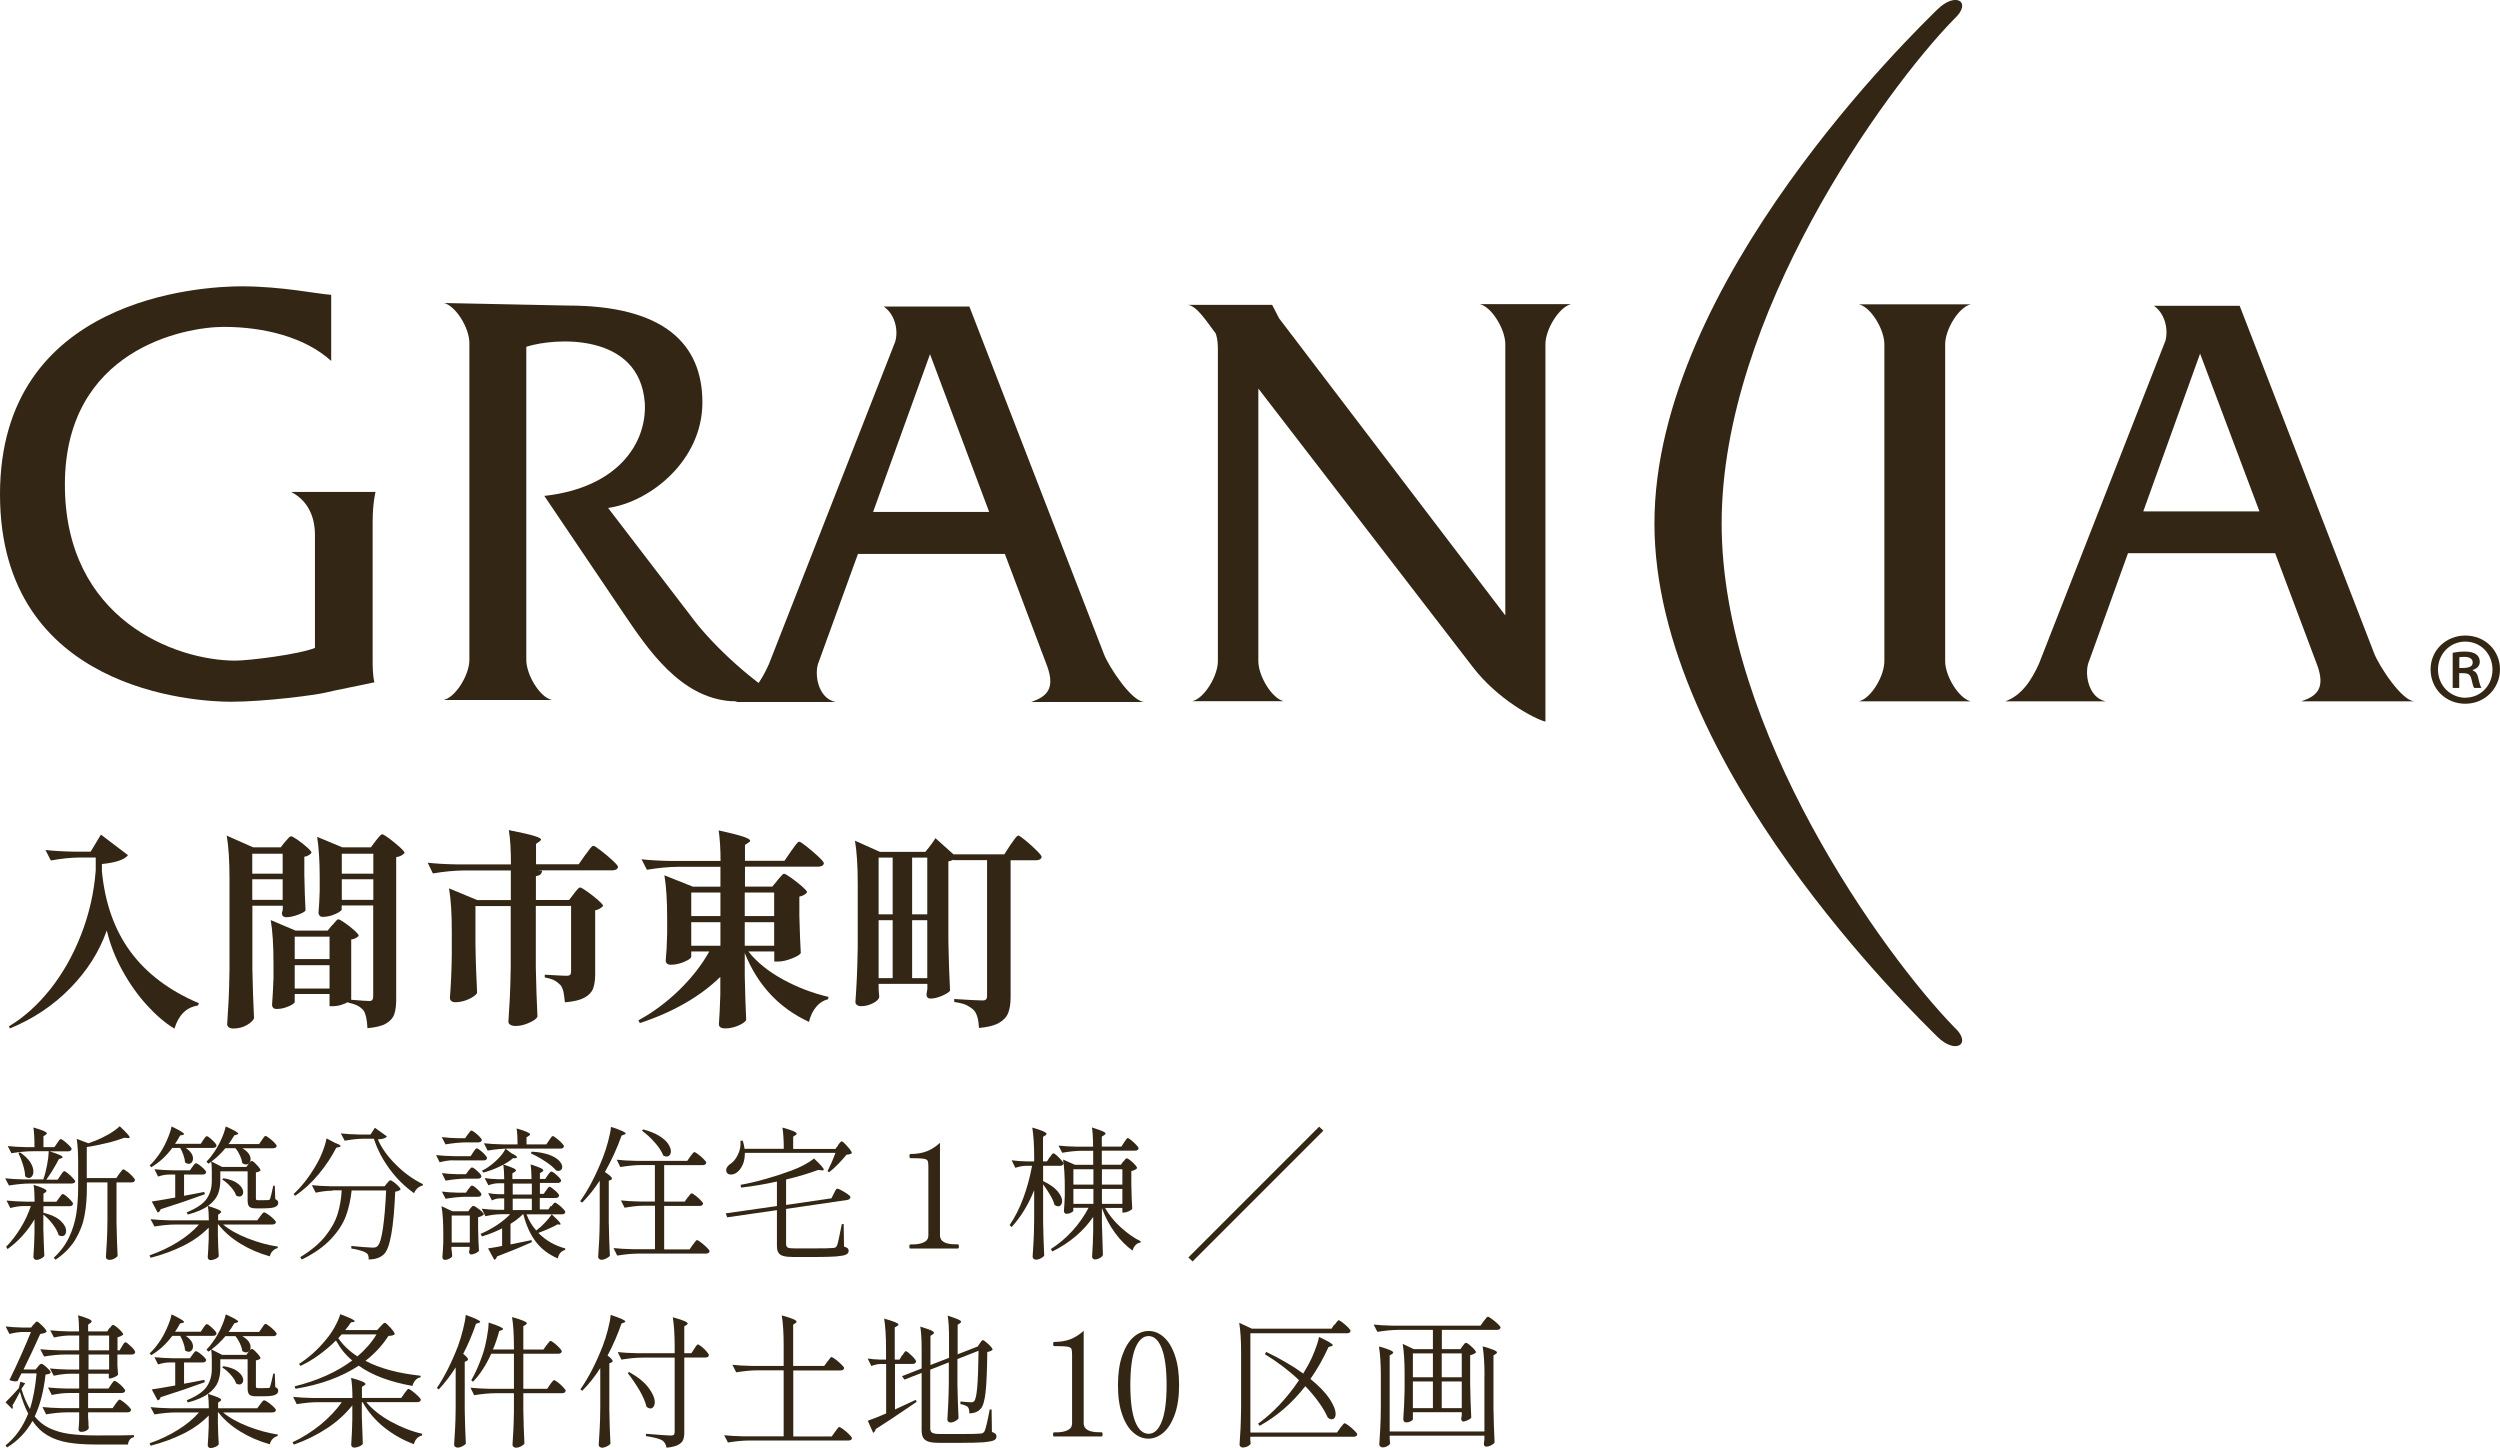 <?xml version="1.0" encoding="UTF-8"?>
<svg id="_レイヤー_2" data-name="レイヤー 2" xmlns="http://www.w3.org/2000/svg" viewBox="0 0 226.15 130.99">
  <defs>
    <style>
      .cls-1 {
        fill: #332615;
      }
    </style>
  </defs>
  <g id="_レイヤー_2-2" data-name="レイヤー 2">
    <g>
      <path class="cls-1" d="m.46,106.59c.48.05,1.05.09,1.73.1h1.73c.14-.4.25-.83.34-1.31.09-.47.14-.89.15-1.24h-1.43c-.62,0-1.27.07-1.95.18l-.33-.65c.46.05,1.01.09,1.64.1h.78c0-.75-.03-1.34-.1-1.78.81.23,1.22.41,1.22.53,0,.04-.04.09-.1.13l-.21.13v.99h.99l.25-.36s.06-.09.11-.16c.05-.07.09-.13.12-.16.03-.03.07-.05.1-.05.05,0,.16.06.32.19.16.13.31.26.45.4s.21.24.21.31c-.03.14-.14.21-.33.21h-1.66c.44.14.75.25.92.33.17.08.26.14.26.2,0,.03-.04.06-.12.09l-.23.09c-.37.72-.75,1.33-1.13,1.85h1.03l.25-.38s.07-.1.11-.16c.04-.06.08-.11.12-.16.04-.04.08-.07.12-.07.05,0,.16.07.32.2.16.13.31.27.45.42.14.15.21.25.21.31,0,.06-.04.11-.1.14-.06.03-.13.05-.21.05h-3.73c-.62,0-1.27.07-1.95.18l-.34-.65Zm4.31,4.15c-.26-.34-.55-.63-.85-.87v1.27c.03,1.07.06,1.89.09,2.46-.04.09-.14.17-.29.25-.15.08-.29.12-.43.12-.08,0-.14-.03-.19-.08-.05-.05-.08-.11-.08-.18.05-.73.09-1.46.1-2.18v-1.23c-.63,1.07-1.44,1.97-2.43,2.69l-.14-.2c.49-.5.92-1.07,1.31-1.7.39-.63.7-1.3.93-1.99h-.66c-.39,0-.79.07-1.2.18l-.34-.68c.48.05,1.05.09,1.72.1h.82c0-.62-.03-1.12-.09-1.52.78.24,1.17.42,1.17.55,0,.03-.03.07-.09.12l-.19.13v.73h1.17l.25-.35s.06-.08.11-.15c.05-.07.09-.11.12-.15.03-.03.07-.05.1-.05.05,0,.15.06.31.18.15.12.29.25.42.4.13.14.2.24.2.31-.03.14-.14.21-.33.21h-2.35v.6h.01c.7.17,1.22.42,1.55.73.33.31.49.62.49.91,0,.14-.03.25-.1.34-.07.09-.16.13-.27.13s-.22-.03-.31-.1c-.08-.29-.25-.61-.51-.95Zm-2.5-4.34c0-.3-.07-.65-.19-1.03-.12-.39-.25-.73-.41-1.05l.14-.08c.42.29.72.58.92.88.19.3.29.58.29.84,0,.18-.04.33-.12.44-.08.11-.18.16-.3.16-.11,0-.23-.06-.34-.17Zm9.25-.42c.17.14.33.29.47.44.15.16.22.26.22.33-.03.14-.13.21-.31.21h-1.36v3.6c.02,1.07.05,2.09.1,3.06-.07.09-.17.17-.31.24-.13.07-.29.11-.46.11-.07,0-.13-.03-.2-.08s-.09-.11-.09-.18c.03-.51.06-1.01.09-1.49.03-.48.04-1.11.05-1.89v-3.37h-1.86v.39c0,.94-.06,1.78-.2,2.54-.13.76-.4,1.49-.82,2.2-.42.71-1.02,1.33-1.81,1.86l-.17-.17c.6-.55,1.06-1.17,1.38-1.84.32-.67.54-1.38.66-2.11.11-.74.17-1.56.17-2.48v-2.13c0-.89-.04-1.62-.13-2.2l1.05.4c.05-.02.25-.09.6-.22.42-.16.84-.37,1.25-.6.41-.24.74-.48.99-.72.6.56.9.9.9,1,0,.06-.06.08-.18.07l-.3-.03c-.43.16-.96.33-1.59.48s-1.23.28-1.81.36v2.81h2.67l.27-.39c.04-.05.09-.11.13-.17.04-.06.09-.11.13-.16.04-.05.08-.07.12-.07.05,0,.16.07.33.21Z"/>
      <path class="cls-1" d="m15.58,103.85c-.55.74-1.19,1.32-1.9,1.74l-.14-.17c.26-.23.53-.55.81-.94.25-.34.49-.76.72-1.27.23-.51.38-.94.45-1.31.75.36,1.13.58,1.13.69,0,.03-.04.06-.13.08l-.23.05c-.19.35-.34.6-.46.75h2.33l.22-.34s.07-.09.1-.14.07-.1.11-.14c.04-.04.08-.07.11-.07.09,0,.26.12.51.36.26.24.38.41.38.5-.03.13-.13.2-.33.2h-2.46c.23.15.39.31.5.47s.16.33.16.49c0,.14-.04.25-.11.34-.07.09-.17.14-.28.14-.12,0-.23-.05-.34-.14,0-.2-.05-.42-.14-.66-.08-.24-.18-.45-.29-.64h-.74Zm4.6,6.92c.57.48,1.31.89,2.22,1.25.91.36,1.82.61,2.74.75l-.03.14c-.17.03-.31.12-.44.25-.13.13-.22.3-.26.49-.94-.26-1.83-.64-2.65-1.14-.82-.5-1.49-1.08-2.01-1.75h-.04v.99c.02.8.04,1.43.08,1.89-.04.09-.14.17-.29.24-.15.07-.31.11-.46.11-.08,0-.14-.03-.18-.08-.04-.05-.07-.11-.07-.18.03-.42.07-.98.09-1.69v-.99c-.62.63-1.37,1.18-2.27,1.63-.9.45-1.9.82-2.99,1.1l-.09-.22c.92-.32,1.77-.72,2.54-1.2.78-.48,1.42-1.01,1.93-1.59h-2.08c-.62,0-1.27.07-1.95.18l-.35-.66c.48.05,1.05.09,1.73.1h3.54c0-.5-.03-.94-.08-1.3.45.14.76.25.94.33.17.08.26.15.26.21,0,.03-.03.07-.09.12l-.19.13v.51h3.54l.26-.35s.06-.09.12-.16c.05-.07.1-.12.14-.16.04-.03.08-.05.11-.05.05,0,.17.06.34.18.17.12.34.25.49.4s.23.24.23.31c-.03.14-.14.21-.34.21h-4.42Zm-6.46-2.08c.49-.07,1.2-.19,2.13-.36v-2.08h-.56c-.32,0-.65.07-.99.18l-.33-.66c.48.05,1.05.09,1.73.1h1.48l.22-.31s.08-.11.15-.2c.06-.09.12-.13.18-.13s.15.05.31.16c.15.11.29.23.42.36.13.13.19.23.19.29-.03.14-.14.21-.32.21h-1.68v1.92c.68-.12,1.29-.24,1.83-.35l.05.21c-1.25.46-2.58.91-4,1.36-.04.16-.13.26-.27.29l-.53-.99Zm4.98-3.63c.21-.21.39-.42.53-.64.26-.34.5-.75.73-1.23.23-.49.38-.91.46-1.29.75.33,1.13.55,1.13.65,0,.03-.04.07-.13.09l-.23.07c-.16.28-.33.54-.51.78h2.76l.25-.36s.06-.09.11-.16c.05-.07.09-.13.12-.16.03-.03.07-.05.1-.05.05,0,.16.06.33.19.17.13.32.26.47.41.14.15.21.25.21.31-.03.13-.14.2-.32.2h-2.79c.26.15.45.31.57.48.12.17.18.34.18.51,0,.14-.04.25-.12.34s-.17.14-.29.14-.23-.04-.34-.13c-.03-.21-.1-.44-.21-.68s-.25-.47-.41-.66h-.91c-.4.48-.82.88-1.26,1.2l.96.49h2.2l.19-.27s.07-.09.13-.16c.06-.07.12-.11.17-.11.08,0,.23.12.45.36.23.24.34.41.34.5-.09.09-.23.15-.42.18v2.34c0,.07.01.11.04.14.03.02.08.03.17.03h.48c.23,0,.37,0,.42-.01.04,0,.08,0,.1-.02s.05-.04.07-.08c.08-.23.17-.63.29-1.2h.14l.04,1.21c.1.05.18.1.21.15.04.05.06.11.06.19,0,.17-.1.3-.3.38-.2.08-.55.12-1.05.12h-.64c-.32,0-.53-.05-.63-.16-.1-.1-.15-.29-.15-.56v-2.63h-2.47v.85c0,.43-.07.83-.21,1.2-.14.36-.42.71-.85,1.04-.43.33-1.06.6-1.88.82l-.1-.2c.88-.36,1.48-.76,1.8-1.22.32-.46.47-1,.47-1.62v-.85c0-.35-.02-.64-.05-.88l-.26.17-.16-.17Zm1.51,1.52c.61.1,1.06.28,1.35.52.29.24.44.49.44.74,0,.12-.03.22-.1.29-.06.07-.15.11-.25.11-.1,0-.19-.03-.29-.09-.08-.25-.24-.52-.49-.79-.25-.28-.5-.5-.77-.66l.12-.12Z"/>
      <path class="cls-1" d="m30.29,103.38c.35.12.52.22.52.3,0,.03-.05.07-.16.09l-.23.05c-.4.79-.92,1.58-1.57,2.37-.65.79-1.37,1.45-2.16,1.98l-.13-.16c.74-.68,1.42-1.55,2.04-2.63.22-.36.41-.76.58-1.2.17-.43.29-.83.36-1.2l.74.39Zm-.22,4.33c-.49,0-.99.07-1.51.18l-.35-.68c.48.05,1.05.09,1.73.1h4.85l.21-.26s.07-.08.14-.16.12-.12.18-.12.15.06.31.17c.15.11.29.24.42.37.13.13.19.23.19.29-.1.1-.27.17-.49.2-.13,3.22-.46,5.1-1,5.64-.33.33-.8.49-1.4.49.02-.3-.06-.51-.25-.61-.1-.07-.28-.14-.53-.21-.25-.07-.51-.13-.79-.17v-.23c.35.03.72.07,1.11.1.39.03.66.05.8.05.12,0,.22-.01.29-.03.07-.02.13-.06.18-.12.19-.17.35-.71.48-1.6.13-.89.23-2.03.29-3.42h-3.12c-.09.83-.26,1.6-.51,2.29-.26.7-.7,1.39-1.34,2.08-.64.69-1.52,1.32-2.66,1.88l-.14-.22c.98-.59,1.74-1.23,2.28-1.91.54-.68.91-1.36,1.11-2.02.2-.66.32-1.36.36-2.11h-.82Zm5.73-2.37c.74.75,1.56,1.34,2.46,1.78l-.03.13c-.18.03-.34.12-.48.25-.14.13-.23.28-.29.44-.83-.59-1.57-1.31-2.2-2.17-.64-.86-1.12-1.78-1.44-2.76h-.92c-.54,0-1.11.07-1.72.18l-.35-.66c.48.05,1.05.09,1.73.1h.96l.39-.61,1.09.78c-.1.16-.38.25-.82.27.33.76.86,1.52,1.61,2.26Z"/>
      <path class="cls-1" d="m40.99,104.96c-.39,0-.8.07-1.22.18l-.32-.65c.48.05,1.05.09,1.73.1h1.39l.23-.35s.06-.1.11-.16.09-.11.12-.15c.03-.03.06-.05.1-.05.05,0,.16.06.31.18.16.12.3.25.43.4s.19.24.19.31c-.03.13-.14.2-.31.2h-2.76Zm-.13,8.14c.03.32.04.5.05.53-.03.08-.11.15-.25.23-.14.07-.29.11-.44.11-.05,0-.1-.03-.14-.08s-.06-.11-.06-.18c.03-.36.06-.8.08-1.33v-.81c0-.98-.05-1.8-.16-2.46l.98.46h1.44l.18-.25s.07-.07.12-.14c.06-.07.11-.1.16-.1s.16.05.31.16c.16.1.3.22.44.34.13.13.2.22.2.28-.11.11-.29.2-.52.25v1.04c.02.85.04,1.51.08,1.99-.04.08-.15.15-.31.23-.16.07-.3.11-.42.11-.05,0-.09-.03-.12-.08s-.05-.11-.05-.18c0-.02.03-.08.05-.2v-.23h-1.64v.31Zm1.46-10.48s.06-.08.11-.15c.05-.07.09-.11.12-.15.03-.03.07-.05.1-.05.05,0,.16.06.31.18.16.12.3.24.43.38.13.14.2.24.2.3-.03.14-.15.21-.34.21h-1.03c-.62,0-1.26.07-1.92.18l-.34-.66c.39.05.87.09,1.43.1h.69l.23-.34Zm.05,3.3s.06-.08.11-.14c.05-.06.09-.1.12-.13.03-.03.06-.04.1-.04.09,0,.25.11.49.33s.36.38.36.47c-.03.14-.13.21-.31.21h-1.03c-.61,0-1.24.07-1.9.18l-.34-.68c.41.05.9.09,1.48.1h.7l.22-.31Zm0,1.66s.08-.11.15-.2c.06-.09.12-.13.18-.13.09,0,.25.11.49.33s.36.38.36.47c-.03.14-.13.21-.31.21h-1.03c-.61,0-1.24.07-1.9.18l-.34-.65c.41.05.9.09,1.48.1h.7l.22-.33Zm-1.51,2.38v2.44h1.64v-2.44h-1.64Zm9.02-.83s.06-.08.11-.15.09-.11.12-.14c.03-.03.06-.05.1-.05.05,0,.15.06.31.18s.29.24.42.38c.13.13.2.23.2.29-.03.14-.13.21-.31.21h-3.2c.21.55.5,1.04.88,1.46.26-.19.52-.42.78-.7.26-.27.47-.53.62-.76.41.37.65.62.74.75.09.13.08.19-.03.18l-.17-.03c-.42.24-1,.5-1.75.78.68.69,1.5,1.16,2.43,1.4v.14c-.18.04-.32.13-.44.26s-.19.3-.23.51c-.82-.35-1.48-.85-1.98-1.5-.5-.65-.88-1.49-1.14-2.5h-.04c-.33.33-.7.62-1.12.87v1.86c.75-.15,1.39-.28,1.9-.39l.04.18c-1,.45-2.05.88-3.16,1.3-.05.17-.13.27-.25.3l-.56-1.03c.27-.03.69-.11,1.27-.22v-1.59c-.56.29-1.17.53-1.82.73l-.13-.23c1.1-.48,1.99-1.07,2.68-1.78h-.81c-.46,0-.94.07-1.43.18l-.33-.68c.38.05.84.09,1.38.1h.65v-1.03h-.43c-.22,0-.44.07-.68.18l-.34-.66c.27.05.6.09.99.1h.46v-.99h-.52c-.29,0-.6.07-.91.18l-.34-.65c.33.05.73.09,1.2.1h.57c0-.51-.03-.95-.08-1.33.43.14.73.25.9.33.17.08.25.15.25.21,0,.04-.04.09-.12.13l-.21.13v.52h1.73c0-.51-.03-.95-.08-1.33.43.14.73.25.9.33.17.08.25.15.25.21,0,.04-.03.09-.1.13l-.21.13v.52h.48l.22-.33s.06-.08.11-.15c.05-.07.09-.11.12-.14.03-.03.06-.05.1-.05.09,0,.26.11.51.34.26.23.38.39.38.49-.03.13-.13.2-.32.2h-1.6v.99h.34l.22-.31s.06-.08.1-.14c.04-.06.08-.11.11-.14.03-.03.06-.05.1-.05.09,0,.25.11.5.33.25.22.37.38.37.47-.04.14-.14.21-.33.21h-1.42v1.03h.78l.22-.33Zm-3.54-4.77c.29.14.43.25.43.33,0,.03-.05.06-.14.08h-.22c-.3.26-.7.51-1.2.75-.49.24-.99.42-1.48.55l-.13-.17.27-.14c.39-.23.76-.52,1.11-.86.35-.34.6-.67.75-.99l.61.47Zm3.34-1.22s.06-.09.11-.16c.05-.07.09-.13.12-.16.03-.03.07-.05.1-.05.05,0,.16.07.33.2s.32.27.47.42c.14.15.21.25.21.31-.03.13-.14.2-.31.2h-4.65c-.62,0-1.27.07-1.95.18l-.33-.66c.48.05,1.05.09,1.73.1h1.31c0-.59-.03-1.07-.09-1.44.81.23,1.22.41,1.22.53,0,.04-.03.09-.1.13l-.22.14v.64h1.79l.25-.36Zm-1.57,3.93h-1.73v.99h1.73v-.99Zm0,1.36h-1.73v1.03h1.73v-1.03Zm-.01-4.25c.63.03,1.15.13,1.57.28.41.15.71.33.9.53.19.2.29.39.29.57,0,.1-.03.19-.1.26-.07.07-.16.1-.27.1-.03,0-.08,0-.17-.03-.22-.26-.55-.54-1.01-.84-.46-.3-.89-.54-1.3-.72l.1-.16Z"/>
      <path class="cls-1" d="m54.26,106.79c-.49.75-1.02,1.42-1.6,2l-.18-.13c.74-1.03,1.42-2.34,2.05-3.93.16-.41.32-.89.47-1.44.15-.55.24-1,.27-1.35.88.28,1.33.48,1.33.6,0,.03-.04.07-.12.09l-.25.09c-.41,1.15-.91,2.25-1.51,3.3.42.28.64.47.64.59,0,.05-.03.09-.1.12l-.19.08v3.74c.02,1.07.05,2.09.1,3.06-.08.08-.19.16-.33.23s-.28.12-.43.12c-.08,0-.15-.03-.21-.08-.06-.05-.09-.11-.09-.18.03-.51.06-1.01.09-1.49.03-.48.04-1.11.05-1.89v-3.54Zm7.96,1.53s.07-.09.12-.16c.06-.07.1-.13.14-.16.03-.03.07-.05.1-.05.05,0,.16.07.33.2.17.13.33.27.47.42.15.15.22.25.22.31-.03.14-.13.21-.33.21h-3.19v3.93h2.3l.29-.42s.08-.1.14-.18c.06-.08.1-.14.14-.18.03-.04.07-.06.1-.06.05,0,.17.07.36.21.19.14.36.3.53.46s.25.28.25.34c-.03.14-.14.21-.33.21h-6.08c-.62,0-1.27.07-1.95.18l-.33-.68c.48.05,1.05.09,1.73.1h2.02v-3.93h-.98c-.56,0-1.15.07-1.77.18l-.33-.66c.48.05,1.05.09,1.73.1h1.34v-3.3h-1.18c-.62,0-1.27.07-1.95.18l-.32-.66c.48.05,1.05.09,1.73.1h4.65l.27-.39c.04-.05.09-.11.13-.17.04-.06.09-.11.13-.16.04-.05.08-.07.12-.07.05,0,.17.07.34.2.18.13.34.28.5.44s.23.26.23.33c-.03.14-.15.21-.34.21h-3.47v3.3h1.86l.26-.38Zm-4.02-6.15c.58.16,1.06.35,1.43.58.37.23.64.47.81.72.16.25.25.47.25.68,0,.14-.04.25-.11.34-.07.09-.17.13-.28.13-.1,0-.2-.03-.3-.09-.14-.36-.39-.76-.77-1.18-.37-.42-.76-.78-1.16-1.07l.13-.12Z"/>
      <path class="cls-1" d="m70.29,106.88c-1.12.25-2.2.43-3.25.55l-.05-.25c.73-.13,1.5-.31,2.3-.54.81-.23,1.57-.48,2.3-.75.82-.3,1.51-.67,2.05-1.09.59.55.88.89.88,1,0,.06-.06.08-.19.07l-.31-.04c-.78.29-1.75.59-2.91.87v2.3l4.1-.6.22-.43s.05-.1.09-.18c.04-.09.08-.15.12-.2.03-.04.07-.07.1-.07.05,0,.18.05.38.16.2.11.39.22.56.34.17.12.25.21.25.27,0,.07-.04.13-.1.18-.06.05-.12.08-.2.08l-5.52.81v3.17c0,.16.05.26.14.32.1.06.31.08.65.08h1.79c.87,0,1.43-.01,1.69-.04.1,0,.16-.03.21-.06.04-.03.08-.08.12-.15.05-.11.12-.36.19-.73.08-.37.16-.78.25-1.22h.17l.03,2.03c.16.05.26.11.33.16.06.06.09.13.09.23,0,.15-.08.26-.24.34-.16.08-.46.13-.9.17-.44.03-1.09.05-1.96.05h-1.85c-.42,0-.73-.03-.95-.09-.22-.06-.37-.16-.46-.31-.09-.14-.13-.35-.13-.62v-3.22l-4.5.65-.13-.36,4.63-.66v-2.24Zm5.52-3.3s.06-.08.11-.14c.05-.06.09-.11.12-.14.03-.03.07-.05.1-.05.08,0,.25.15.52.46.27.3.4.5.4.6-.08.08-.24.13-.48.14-.2.25-.45.53-.75.84-.3.31-.58.56-.83.75l-.14-.1c.25-.49.49-1.04.72-1.65h-8.2c0,.42-.06.78-.2,1.08-.14.3-.31.53-.51.68-.17.13-.36.2-.55.2s-.33-.07-.39-.21c-.03-.07-.04-.13-.04-.2,0-.17.11-.35.33-.52.29-.17.53-.46.72-.85.2-.39.28-.82.24-1.28h.21c.08.25.13.49.16.73h3.55c0-.76-.04-1.4-.12-1.92.86.23,1.29.42,1.29.55,0,.04-.03.09-.1.13l-.22.14v1.11h3.82l.25-.33Z"/>
      <path class="cls-1" d="m82.35,112.95c-.06,0-.09-.06-.09-.18,0-.13.03-.2.09-.2h.21c.42,0,.77-.07,1.03-.2.26-.13.39-.33.39-.61v-6.23c0-.26-.02-.44-.07-.53s-.16-.15-.34-.18c-.18-.03-.51-.05-.99-.05h-.22c-.06,0-.09-.07-.09-.2,0-.12.03-.18.09-.18.55,0,1.03-.08,1.46-.24.42-.16.83-.42,1.21-.77v8.37c0,.54.47.81,1.42.81h.2s.06.02.07.05c.01.03.02.08.02.15,0,.12-.03.18-.09.18h-4.28Z"/>
      <path class="cls-1" d="m94.96,104.7s.06-.09.11-.16c.05-.07.09-.13.12-.16.03-.03.07-.05.1-.05.08,0,.25.13.51.39.26.26.4.44.4.53-.03.14-.13.21-.31.21h-1.53v1.38c.59.28,1.02.58,1.3.91.28.33.42.63.42.9,0,.14-.04.25-.1.34-.07.09-.16.13-.26.13s-.21-.04-.33-.13c-.07-.27-.2-.57-.4-.9-.19-.33-.41-.65-.63-.96v3.39c.02,1.07.05,2.09.1,3.05-.05.1-.15.18-.31.26-.15.08-.3.12-.44.12-.08,0-.15-.03-.21-.08s-.09-.11-.09-.18c.03-.51.06-1.01.09-1.49.03-.48.04-1.11.05-1.89v-2.65c-.51,1.29-1.19,2.41-2.04,3.34l-.18-.18c.49-.71.9-1.53,1.24-2.45.34-.92.6-1.89.79-2.91h-.55c-.31,0-.63.07-.96.18l-.34-.68c.38.05.84.09,1.38.1h.66v-.4c0-1.09-.06-1.98-.17-2.66.48.14.81.25,1,.34.19.09.29.17.29.23,0,.04-.03.09-.1.13l-.22.14v2.22h.36l.23-.36Zm6.67.38s.07-.09.13-.18c.06-.08.12-.12.17-.12s.16.06.31.18c.16.12.3.25.43.4s.19.24.19.31c-.09.12-.26.21-.52.26v1.17c.02.94.04,1.69.08,2.25-.05.08-.16.15-.33.23-.16.07-.31.11-.43.11h-.13v-.42h-1.57c.36.63.84,1.22,1.43,1.76.59.54,1.19.96,1.79,1.25v.12c-.18.02-.32.09-.45.22s-.22.3-.28.51c-.57-.41-1.1-.94-1.59-1.61-.49-.67-.88-1.41-1.18-2.24v1.44c.03,1.21.06,2.15.09,2.81-.04.1-.14.2-.29.28-.15.08-.29.12-.44.12-.07,0-.13-.03-.18-.08-.05-.05-.07-.11-.07-.18.05-.77.09-1.54.1-2.3v-1.29c-.87,1.28-2.1,2.33-3.69,3.13l-.14-.22c.73-.47,1.38-1.02,1.96-1.66.58-.64,1.06-1.33,1.45-2.07h-1.38v.26c0,.05-.06.11-.2.18-.13.07-.28.1-.44.1-.06,0-.11-.03-.15-.08s-.06-.11-.06-.18c.03-.35.06-.8.08-1.35v-.82c0-1-.05-1.82-.16-2.48l1.08.48h1.65v-1.27h-.98c-.59,0-1.2.07-1.82.18l-.34-.65c.48.05,1.05.09,1.73.1h1.4c0-.74-.04-1.32-.1-1.74.46.15.78.26.96.34.18.08.27.15.27.21,0,.03-.04.08-.12.14l-.22.14v.9h1.77l.25-.38s.06-.09.11-.16c.05-.07.09-.13.12-.17s.07-.06.1-.06c.05,0,.16.07.32.2s.31.27.45.42c.14.15.21.25.21.31-.03.14-.14.21-.33.21h-3v1.27h1.73l.21-.3Zm-2.72,2.08v-1.39h-1.81v1.39h1.81Zm-1.81.39v1.35h1.81v-1.35h-1.81Zm4.43-.39v-1.39h-1.85v1.39h1.85Zm-1.85.39v1.35h1.85v-1.35h-1.85Z"/>
      <path class="cls-1" d="m119.71,102.28l-11.83,11.83-.38-.36,11.83-11.83.38.36Z"/>
      <path class="cls-1" d="m3.04,119.84s.06-.08.1-.13.07-.09.1-.12.06-.04.1-.04c.08,0,.24.13.5.39.26.26.38.44.38.53-.1.1-.3.17-.58.2-.54,1.2-1.04,2.27-1.51,3.21h1.09l.21-.25s.06-.08.12-.15c.06-.07.13-.11.19-.11.09,0,.25.11.49.33s.36.38.36.47c-.04.06-.1.1-.17.12-.07.02-.17.04-.3.06-.17,1.51-.5,2.77-.98,3.78.38.47.83.83,1.35,1.07s1.11.42,1.78.51c.67.09,1.48.14,2.44.14,1.69,0,2.83,0,3.41-.03v.18c-.16.03-.29.11-.38.23s-.15.26-.16.44h-2.92c-.99,0-1.83-.06-2.52-.18-.69-.12-1.3-.33-1.83-.64-.53-.31-.98-.74-1.37-1.31-.57,1.01-1.34,1.81-2.31,2.4l-.12-.2c.88-.7,1.56-1.66,2.04-2.87-.28-.53-.53-1.18-.75-1.96-.27.52-.49.94-.68,1.25.03.05.04.1.04.14,0,.07-.02.12-.05.16l-.61-.61c.55-.55.95-.98,1.21-1.29l.13-.57.44.14-.34.51c.2.68.46,1.29.77,1.82.28-.88.48-1.95.6-3.22h-1.37s-.1.18-.21.4l-.14.29c-.09.02-.16.03-.22.03-.14,0-.31-.04-.52-.12.34-.68.69-1.43,1.05-2.24.36-.81.66-1.51.9-2.11h-.7c-.39,0-.81.07-1.25.18l-.34-.68c.43.05.95.09,1.56.1h.75l.21-.29Zm6.89.31s.07-.09.13-.18c.06-.08.12-.12.17-.12s.15.06.31.18c.15.12.29.25.42.39.13.14.19.24.19.3-.04.04-.11.09-.21.14-.1.05-.2.08-.31.11v1.18h.19l.22-.36s.05-.09.09-.16c.04-.07.08-.12.12-.16.03-.03.07-.05.1-.05.08,0,.24.13.5.38.26.25.38.42.38.52-.03.14-.14.21-.31.21h-1.3v1c.02.29.04.55.06.81-.04.08-.15.16-.31.23-.16.08-.31.12-.44.12h-.09v-.42h-1.86v1.34h1.83l.23-.35s.07-.09.1-.14.07-.1.11-.14c.04-.04.08-.07.11-.07.05,0,.16.06.32.18.16.12.31.25.44.4s.2.24.2.31c0,.07-.04.12-.1.16-.06.03-.13.05-.22.05h-3.03v1.37h2.22l.26-.38s.06-.09.12-.16c.05-.07.1-.13.14-.17s.08-.06.11-.06c.05,0,.16.07.34.2s.33.27.48.42c.15.15.22.26.22.32-.04.14-.14.21-.33.21h-3.56v.49l.03.42c0,.11,0,.28.03.51-.03.1-.11.18-.25.25-.14.07-.29.1-.44.1-.08,0-.14-.03-.18-.08s-.06-.11-.06-.18c.03-.2.04-.4.05-.61,0-.12,0-.22.01-.3v-.6h-1.04c-.62,0-1.27.07-1.95.18l-.33-.66c.48.05,1.05.09,1.73.1h1.59v-1.37h-.87c-.52,0-1.06.07-1.61.18l-.34-.68c.48.05,1.05.09,1.73.1h1.09v-1.34h-.82c-.47,0-.96.07-1.48.18l-.35-.66c.48.05,1.05.09,1.73.1h.92v-1.36h-1.23c-.62,0-1.27.07-1.95.18l-.34-.66c.48.05,1.05.09,1.73.1h1.79v-1.34h-.82c-.47,0-.95.07-1.46.18l-.34-.65c.48.05,1.05.09,1.73.1h.88c0-.6-.03-1.08-.09-1.46.46.14.78.25.96.33.18.08.27.16.27.23,0,.04-.04.09-.1.13l-.22.16v.61h1.73l.19-.3Zm-.06.66h-1.86v1.34h1.86v-1.34Zm-1.86,3.08h1.86v-1.36h-1.86v1.36Z"/>
      <path class="cls-1" d="m15.58,120.85c-.55.74-1.19,1.32-1.9,1.74l-.14-.17c.26-.23.53-.55.81-.94.25-.34.49-.76.72-1.27.23-.51.38-.94.45-1.31.75.36,1.13.58,1.13.69,0,.03-.04.06-.13.08l-.23.05c-.19.35-.34.6-.46.75h2.33l.22-.34s.07-.09.1-.14.07-.1.11-.14c.04-.04.08-.07.11-.07.09,0,.26.12.51.36.26.24.38.41.38.5-.03.13-.13.2-.33.2h-2.46c.23.15.39.31.5.47s.16.33.16.49c0,.14-.04.25-.11.34-.07.09-.17.14-.28.14-.12,0-.23-.05-.34-.14,0-.2-.05-.42-.14-.66-.08-.24-.18-.45-.29-.64h-.74Zm4.6,6.92c.57.48,1.31.89,2.22,1.25.91.36,1.82.61,2.74.75l-.03.14c-.17.03-.31.12-.44.25-.13.13-.22.3-.26.49-.94-.26-1.83-.64-2.65-1.14-.82-.5-1.49-1.08-2.01-1.75h-.04v.99c.02.8.04,1.43.08,1.89-.04.09-.14.17-.29.24-.15.07-.31.11-.46.11-.08,0-.14-.03-.18-.08-.04-.05-.07-.11-.07-.18.03-.42.07-.98.09-1.69v-.99c-.62.63-1.37,1.18-2.27,1.63-.9.45-1.9.82-2.99,1.1l-.09-.22c.92-.32,1.77-.72,2.54-1.2.78-.48,1.42-1.01,1.93-1.59h-2.08c-.62,0-1.27.07-1.95.18l-.35-.66c.48.05,1.05.09,1.73.1h3.54c0-.5-.03-.94-.08-1.3.45.14.76.25.94.33.17.08.26.15.26.21,0,.03-.03.07-.09.12l-.19.13v.51h3.54l.26-.35s.06-.09.12-.16c.05-.07.1-.12.14-.16.04-.03.08-.05.11-.05.05,0,.17.06.34.18.17.12.34.25.49.4s.23.24.23.31c-.03.14-.14.21-.34.21h-4.42Zm-6.46-2.08c.49-.07,1.2-.19,2.13-.36v-2.08h-.56c-.32,0-.65.07-.99.18l-.33-.66c.48.05,1.05.09,1.73.1h1.48l.22-.31s.08-.11.15-.2c.06-.09.12-.13.18-.13s.15.05.31.16c.15.11.29.23.42.36.13.13.19.23.19.29-.03.14-.14.21-.32.21h-1.68v1.92c.68-.12,1.29-.24,1.83-.35l.05.21c-1.25.46-2.58.91-4,1.36-.04.16-.13.26-.27.29l-.53-.99Zm4.98-3.63c.21-.21.39-.42.53-.64.26-.34.5-.75.73-1.23.23-.49.38-.91.46-1.29.75.33,1.13.55,1.13.65,0,.03-.04.07-.13.09l-.23.07c-.16.28-.33.54-.51.78h2.76l.25-.36s.06-.09.11-.16c.05-.07.09-.13.12-.16.03-.03.07-.05.1-.05.05,0,.16.06.33.19.17.13.32.26.47.41.14.15.21.25.21.31-.03.13-.14.2-.32.2h-2.79c.26.15.45.31.57.48.12.17.18.34.18.51,0,.14-.04.25-.12.34s-.17.14-.29.14-.23-.04-.34-.13c-.03-.21-.1-.44-.21-.68s-.25-.47-.41-.66h-.91c-.4.48-.82.88-1.26,1.2l.96.49h2.2l.19-.27s.07-.09.13-.16c.06-.07.12-.11.17-.11.08,0,.23.12.45.36.23.24.34.41.34.5-.09.09-.23.15-.42.18v2.34c0,.07.01.11.04.14.03.02.08.03.17.03h.48c.23,0,.37,0,.42-.01.04,0,.08,0,.1-.02s.05-.04.07-.08c.08-.23.17-.63.29-1.2h.14l.04,1.21c.1.05.18.1.21.15.04.05.06.11.06.19,0,.17-.1.3-.3.38-.2.08-.55.12-1.05.12h-.64c-.32,0-.53-.05-.63-.16-.1-.1-.15-.29-.15-.56v-2.63h-2.47v.85c0,.43-.07.83-.21,1.2-.14.36-.42.71-.85,1.04-.43.33-1.06.6-1.88.82l-.1-.2c.88-.36,1.48-.76,1.8-1.22.32-.46.47-1,.47-1.62v-.85c0-.35-.02-.64-.05-.88l-.26.17-.16-.17Zm1.51,1.52c.61.1,1.06.28,1.35.52.29.24.44.49.44.74,0,.12-.03.22-.1.29-.06.07-.15.11-.25.11-.1,0-.19-.03-.29-.09-.08-.25-.24-.52-.49-.79-.25-.28-.5-.5-.77-.66l.12-.12Z"/>
      <path class="cls-1" d="m36.57,126.06s.08-.1.14-.18c.06-.08.1-.14.14-.18s.07-.06.1-.06c.05,0,.17.07.36.21.19.14.36.29.52.45.16.16.24.27.24.33-.03.14-.14.21-.33.21h-4.6c.56.67,1.31,1.26,2.24,1.77.93.51,1.87.88,2.82,1.09l-.03.16c-.17.03-.33.12-.46.26-.13.14-.22.31-.27.52-.97-.36-1.86-.86-2.68-1.51-.81-.65-1.46-1.41-1.95-2.28h-.08v1.27c.03,1.07.06,1.9.09,2.48-.04.09-.15.17-.31.24-.16.07-.32.11-.48.11-.08,0-.14-.03-.19-.08-.05-.05-.07-.11-.07-.18.05-.75.09-1.52.1-2.29v-1.27c-.61.77-1.36,1.46-2.27,2.06-.91.6-1.91,1.1-3.02,1.49l-.12-.21c.92-.43,1.76-.97,2.54-1.6.77-.63,1.41-1.31,1.92-2.03h-2.13c-.62,0-1.27.07-1.95.18l-.32-.66c.48.05,1.05.09,1.73.1h3.63c0-.72-.04-1.33-.12-1.82.87.24,1.3.42,1.3.55,0,.04-.03.09-.1.13l-.22.13v1.01h3.55l.29-.4Zm-2.15-6.07s.1-.1.18-.19c.09-.09.16-.14.21-.14.08,0,.25.15.51.44.26.29.39.49.39.59-.05.05-.12.09-.2.11-.08.02-.21.04-.37.05-.57.88-1.27,1.62-2.08,2.25,1.28.68,2.95,1.13,4.99,1.35v.14c-.19.03-.35.12-.47.26-.13.14-.21.31-.27.52-2.04-.36-3.66-.97-4.86-1.83-1.55,1.02-3.46,1.72-5.72,2.09l-.08-.22c2.08-.52,3.82-1.3,5.21-2.34-.59-.49-1.08-1.1-1.47-1.81-.48.48-.99.91-1.54,1.31-.55.4-1.11.73-1.67.99l-.13-.18c.89-.57,1.71-1.3,2.44-2.2.28-.32.54-.7.78-1.13.24-.43.41-.82.51-1.17.88.33,1.31.54,1.31.64,0,.03-.04.05-.12.07l-.22.03c-.17.26-.35.49-.52.7h2.89l.3-.33Zm-3.51.72l-.31.34c.43.63,1.01,1.18,1.73,1.65.7-.59,1.28-1.25,1.73-1.99h-3.15Z"/>
      <path class="cls-1" d="m41.25,123.65c-.48.76-1,1.44-1.56,2.04l-.17-.13c.68-1.01,1.33-2.28,1.92-3.82.16-.43.3-.92.44-1.46.14-.54.22-.98.25-1.33.88.31,1.31.52,1.31.62,0,.04-.04.08-.13.1l-.25.08c-.34.98-.72,1.89-1.16,2.72.29.23.44.4.44.51,0,.04-.04.09-.12.13l-.18.08v4.35c.02,1.07.05,2.09.1,3.06-.06.08-.17.16-.32.23-.15.08-.3.12-.44.12-.08,0-.15-.03-.21-.08s-.09-.11-.09-.18c.03-.51.06-1.01.09-1.49s.04-1.11.05-1.89v-3.67Zm8.19-1.96s.06-.09.12-.16c.05-.07.1-.13.14-.17s.08-.06.11-.06c.05,0,.16.07.33.2.17.13.33.28.47.43.14.15.21.26.21.32-.03.14-.13.21-.33.21h-3.15v3.17h2.16l.26-.39s.06-.09.12-.16c.05-.07.1-.13.14-.17.04-.04.08-.06.11-.06.05,0,.16.07.34.2.17.13.33.28.48.44s.22.26.22.33c-.03.14-.13.21-.33.21h-3.5v1.55c.02,1.07.05,2.07.1,3-.05.1-.16.18-.31.26-.16.08-.31.12-.46.12-.09,0-.16-.03-.22-.08-.06-.05-.09-.11-.09-.18.03-.45.06-.9.08-1.34.02-.44.04-1,.05-1.68v-1.65h-1.65c-.62,0-1.27.07-1.95.18l-.33-.68c.48.05,1.05.09,1.73.1h2.2v-3.17h-2.05c-.49,1.06-1.04,1.9-1.65,2.53l-.16-.13c.39-.68.74-1.47,1.05-2.39.14-.42.26-.9.36-1.46.1-.55.16-1.01.16-1.37.88.28,1.31.47,1.31.59,0,.03-.04.07-.12.09l-.23.09c-.17.63-.36,1.19-.57,1.66h1.9v-.27c0-1.09-.06-1.98-.17-2.66.89.25,1.34.44,1.34.56,0,.04-.03.09-.1.13l-.22.14v2.11h1.82l.27-.39Z"/>
      <path class="cls-1" d="m54.31,123.74c-.5.79-1.05,1.48-1.64,2.07l-.17-.13c.36-.51.72-1.11,1.07-1.79.35-.68.67-1.4.96-2.15.16-.42.32-.91.46-1.46.14-.55.23-.99.25-1.33.88.28,1.33.48,1.33.6,0,.03-.04.07-.12.09l-.23.09c-.35,1.01-.77,1.97-1.26,2.89.3.23.46.4.46.51,0,.05-.04.09-.12.12l-.18.08v4.22c.02,1.07.05,2.09.1,3.06-.08.09-.19.17-.34.24-.15.07-.29.11-.43.11-.07,0-.13-.03-.2-.08s-.09-.11-.09-.18c.03-.51.06-1.01.09-1.49s.04-1.11.05-1.89v-3.58Zm8.49-1.73s.08-.1.12-.18c.05-.07.09-.13.12-.16.03-.03.07-.05.1-.05.05,0,.16.07.33.2.16.13.32.28.45.44s.21.26.21.33c-.03.14-.13.21-.32.21h-1.91v6.79c0,.28-.04.5-.11.68-.07.17-.23.32-.46.44-.23.12-.57.2-1.03.25-.07-.32-.2-.54-.39-.66-.24-.15-.74-.28-1.48-.39v-.21c1.26.1,2,.16,2.24.16.15,0,.24-.03.29-.08.05-.05.07-.14.07-.27v-6.7h-2.87c-.62,0-1.27.07-1.95.18l-.33-.68c.48.05,1.05.09,1.73.1h3.42v-.59c0-1.09-.06-1.98-.17-2.66.5.14.85.25,1.05.34.2.09.3.17.3.23,0,.03-.03.07-.1.12l-.21.13v2.43h.64l.26-.39Zm-5.88,2.11c.8.45,1.38.92,1.75,1.42.37.49.56.93.56,1.31,0,.16-.04.3-.11.4s-.17.16-.28.16-.23-.05-.36-.16c-.1-.43-.31-.93-.63-1.48-.33-.55-.68-1.07-1.07-1.57l.14-.09Z"/>
      <path class="cls-1" d="m74.84,123.18s.08-.1.14-.18c.06-.08.1-.14.14-.18s.07-.06.1-.06c.05,0,.17.07.36.21s.36.29.53.46c.17.16.25.27.25.33-.03.14-.14.21-.34.21h-4.26v5.97h3.48l.3-.42s.08-.11.14-.19c.06-.08.1-.14.14-.18.04-.04.08-.06.11-.06.05,0,.17.07.36.21.19.14.37.3.53.46.16.16.25.28.25.34-.03.14-.14.21-.33.21h-8.94c-.62,0-1.27.07-1.95.18l-.34-.66c.48.05,1.05.09,1.73.1h3.65v-5.97h-2.34c-.62,0-1.27.07-1.95.18l-.35-.68c.48.05,1.05.09,1.73.1h2.91v-1.91c0-1.09-.06-1.98-.17-2.66.49.14.84.25,1.04.34s.3.17.3.23c0,.04-.03.09-.1.13l-.21.14v3.73h2.81l.29-.4Z"/>
      <path class="cls-1" d="m81.62,122.61s.07-.1.12-.17c.04-.07.08-.12.11-.16.03-.03.06-.05.1-.05.08,0,.25.13.52.4.27.26.4.44.4.54-.04.14-.14.21-.31.21h-1.6v4.12l1.88-.87.08.18-.94.64c-.99.68-1.91,1.28-2.76,1.82-.04.17-.12.29-.23.35l-.49-1.1c.41-.14.96-.36,1.66-.66v-4.47h-.51c-.27,0-.55.07-.83.18l-.33-.68c.31.05.69.09,1.14.1h.52v-1.05c0-1.09-.06-1.98-.17-2.66.49.14.82.25,1.01.33.19.08.29.15.29.21,0,.04-.04.09-.12.13l-.22.13v2.91h.43l.23-.38Zm7.01-1.08s.05-.07.08-.12c.04-.06.07-.1.1-.13.03-.03.06-.05.1-.05.08,0,.24.12.5.36.26.24.38.41.38.5-.08.1-.24.17-.48.21-.02,1.72-.07,2.95-.16,3.69-.09.75-.23,1.23-.43,1.44-.24.28-.59.42-1.04.42,0-.15,0-.27-.03-.36-.02-.1-.06-.17-.12-.23-.12-.1-.34-.19-.65-.25v-.23c.48.04.79.07.94.07.09,0,.15,0,.2-.03.05-.02.09-.05.12-.09.11-.14.2-.55.26-1.25.06-.69.1-1.79.12-3.29l-1.91.75v2.3c.02,1.07.05,2.09.1,3.05-.05.1-.15.18-.3.27-.15.08-.29.12-.44.12-.07,0-.13-.03-.19-.08s-.08-.11-.08-.18c.03-.5.06-1,.08-1.49s.04-1.12.05-1.87v-1.82l-1.68.66v5.29c0,.21.06.35.18.42.12.07.37.11.75.11h1.86c.91,0,1.5-.01,1.77-.04.1,0,.17-.03.21-.06.05-.03.09-.08.14-.14.11-.24.27-.9.47-1.98h.17l.03,2.03c.16.06.27.12.33.18.06.06.08.13.08.23,0,.16-.08.29-.25.36s-.48.13-.92.17c-.45.03-1.13.05-2.05.05h-1.9c-.42,0-.76-.03-.99-.1-.24-.07-.41-.19-.51-.35s-.15-.4-.15-.72v-5.16l-1.55.61-.23-.31,1.78-.7v-1.87c0-.76-.04-1.4-.12-1.92.47.15.79.26.97.34.18.08.27.16.27.23,0,.04-.04.09-.1.13l-.22.14v2.64l1.68-.65v-1.88c0-.76-.04-1.41-.12-1.94.45.15.76.26.94.34.18.08.27.15.27.21,0,.05-.03.1-.1.14l-.21.14v2.67l1.69-.66.12-.04.19-.29Z"/>
      <path class="cls-1" d="m95.35,129.95c-.06,0-.09-.06-.09-.18,0-.13.03-.2.09-.2h.21c.42,0,.77-.07,1.03-.2.26-.13.39-.33.39-.61v-6.23c0-.26-.02-.44-.07-.53s-.16-.15-.34-.18c-.18-.03-.51-.05-.99-.05h-.22c-.06,0-.09-.07-.09-.2,0-.12.03-.18.09-.18.55,0,1.03-.08,1.46-.24.42-.16.83-.42,1.21-.77v8.37c0,.54.47.81,1.42.81h.2s.06.02.07.05c.01.03.02.08.02.15,0,.12-.03.18-.09.18h-4.28Z"/>
      <path class="cls-1" d="m102.52,129.59c-.42-.36-.76-.91-1.01-1.64-.26-.73-.38-1.62-.38-2.66s.13-1.94.39-2.68c.26-.74.6-1.29,1.02-1.66.42-.37.88-.55,1.37-.55s.94.18,1.36.55c.42.37.76.92,1.01,1.66.26.74.38,1.63.38,2.68s-.13,1.94-.39,2.66c-.26.73-.6,1.27-1.02,1.64-.42.36-.88.55-1.37.55s-.94-.18-1.36-.55Zm2.57-.99c.29-.73.44-1.84.44-3.31s-.15-2.58-.44-3.32c-.29-.74-.69-1.11-1.19-1.11s-.91.37-1.21,1.11c-.29.74-.44,1.85-.44,3.32s.15,2.58.44,3.31c.29.73.7,1.1,1.21,1.1s.9-.37,1.19-1.1Z"/>
      <path class="cls-1" d="m120.74,119.84s.07-.1.12-.18c.06-.07.1-.13.14-.17.03-.04.07-.06.1-.06.05,0,.17.07.34.2.18.13.34.28.5.44s.23.26.23.33c-.03.14-.13.21-.32.21h-8.74v8.98h7.83l.3-.42s.08-.1.14-.18.11-.14.15-.18.08-.06.11-.06c.05,0,.17.07.36.21s.37.3.53.46c.16.16.25.28.25.34-.04.14-.14.21-.33.21h-9.35v.23c0,.09.02.16.02.23,0,.07.01.12.02.14-.03.09-.11.17-.25.25-.14.08-.3.12-.49.12-.07,0-.13-.03-.19-.08-.06-.06-.08-.11-.08-.18.03-.51.07-1.01.09-1.49s.04-1.11.05-1.89v-4.97c0-1.09-.06-1.98-.17-2.67l1.14.53h7.21l.26-.39Zm-6.8,9.13l-.14-.18c.66-.47,1.3-1.04,1.94-1.71.63-.67,1.22-1.41,1.77-2.23-.89-.85-1.92-1.63-3.09-2.35l.12-.21c1.32.64,2.44,1.3,3.35,1.96l.47-.81c.21-.38.4-.8.58-1.27.18-.46.31-.87.38-1.23.82.38,1.24.63,1.24.74,0,.04-.04.08-.13.1l-.25.07c-.48,1.05-1.02,2.01-1.64,2.89.79.64,1.36,1.24,1.73,1.79.36.55.55,1.01.55,1.37,0,.16-.03.28-.1.36-.06.09-.15.13-.25.13-.11,0-.23-.05-.36-.16-.18-.41-.44-.86-.79-1.35s-.76-.99-1.24-1.49c-1.19,1.53-2.56,2.72-4.12,3.58Z"/>
      <path class="cls-1" d="m132.31,121.77s.07-.09.13-.18c.06-.08.12-.12.17-.12.09,0,.26.12.52.36.26.24.39.41.39.5-.1.12-.28.21-.53.26v2.6c.02,1.07.05,2.09.1,3.05-.05.08-.16.16-.32.23-.16.08-.3.12-.42.12-.05,0-.09-.03-.12-.08s-.05-.11-.05-.18l.05-.29v-.29h-4.42v.64c0,.05-.07.11-.2.18-.13.07-.28.1-.42.1-.06,0-.12-.03-.17-.08-.05-.05-.08-.11-.08-.18.06-.81.1-1.71.12-2.69v-1.48c0-1.09-.06-1.98-.17-2.67l1,.47h1.73v-1.74h-3.07c-.62,0-1.27.07-1.95.18l-.34-.66c.48.05,1.05.09,1.73.1h7.93l.29-.4s.08-.1.14-.18c.06-.07.1-.13.14-.17s.08-.06.11-.06c.05,0,.17.07.36.21.19.14.37.29.53.44s.25.26.25.33c-.03.14-.14.21-.32.21h-4.99v1.74h1.68l.21-.29Zm1.98,2.68c0-1.09-.06-1.98-.17-2.66.87.24,1.3.42,1.3.55,0,.04-.04.09-.1.13l-.22.14v4.82c.02,1.07.05,2.09.1,3.05-.05.1-.15.18-.31.26-.15.08-.3.12-.44.12-.15,0-.22-.09-.22-.26l.05-.39v-.34h-8.57v.26c0,.1.02.18.02.26s.01.13.02.17c-.02.09-.1.17-.24.25-.14.08-.29.12-.44.12-.08,0-.15-.03-.21-.08s-.09-.11-.09-.18c.03-.51.06-1.01.09-1.49.03-.48.04-1.11.05-1.89v-2.83c0-1.09-.06-1.98-.17-2.66.86.24,1.29.42,1.29.55,0,.04-.04.09-.1.13l-.22.13v6.88h8.57v-5.03Zm-4.67.14v-2.16h-1.81v2.16h1.81Zm0,.38h-1.81v2.41h1.81v-2.41Zm2.61-.38v-2.16h-1.81v2.16h1.81Zm-1.81.38v2.41h1.81v-2.41h-1.81Z"/>
    </g>
    <g>
      <path class="cls-1" d="m29.96,26.66v5.99c-2.36-2.15-6.08-3.08-9.71-3.08s-14.38,2.08-14.38,14.27,9.99,15.92,15.42,15.92c1.21,0,5.71-.55,7.2-1.15v-10.22c0-1.55-.56-3.06-2.15-3.89h7.63s-.26.99-.26,2.7v12.49c0,.5,0,1.42.16,2.03-1.44.32-3.58.72-4.45.94-.88.21-5.43.82-8.56.82S0,62.51,0,44.72s18.17-18.82,21.85-18.82,6.97.71,8.12.77"/>
      <path class="cls-1" d="m93.29,63.5h10.24c-1.17,0-3.27-3.28-3.66-4.31l-12.18-31.46h-7.75c1.01.69,1.35,2.12,1.04,3.18l-11.43,29.18c-.65,1.44-1.52,2.89-3.05,3.41h9.07c-1.61-.35-1.96-2.62-1.49-3.67l3.53-9.72h13.29l3.83,10.16c.74,2.05-.06,2.75-1.44,3.23m-14.31-17.19l5.15-14.27,5.35,14.27h-10.5Z"/>
      <path class="cls-1" d="m208.18,63.44h10.25c-1.17,0-3.26-3.28-3.66-4.33l-12.17-31.45h-7.76c1,.69,1.33,2.13,1.04,3.18l-11.43,29.19c-.65,1.44-1.54,2.88-3.05,3.41h9.07c-1.6-.34-1.96-2.62-1.48-3.67l3.51-9.73h13.31l3.82,10.17c.73,2.05-.04,2.76-1.45,3.23m-14.3-17.18l5.14-14.27,5.37,14.27h-10.51Z"/>
      <path class="cls-1" d="m175.96,59.81c0,1.36,1.23,3.36,2.31,3.63h-10.11c1.09-.26,2.3-2.27,2.3-3.63v-28.66c0-1.35-1.21-3.36-2.3-3.62h10.11c-1.09.26-2.31,2.27-2.31,3.62v28.66Z"/>
      <path class="cls-1" d="m40.14,27.4c1.1.27,2.32,2.27,2.32,3.63v28.66c0,1.35-1.22,3.36-2.32,3.63h9.77c-1.09-.27-2.3-2.27-2.3-3.63v-28.32c2.52-.82,10.24-1.35,10.72,5.08.2,3.59-2.38,7.66-9.09,8.41l7.18,10.64c2.17,3.2,5.09,7.6,9.71,7.93l5.01.07c-3.73-2.24-7.12-5.7-8.55-7.65l-7.58-9.9c3.79-.54,8.53-4.27,8.53-9.55s-3.46-8.76-12.19-8.76l-11.21-.23Z"/>
      <path class="cls-1" d="m133.86,27.51c1.09.26,2.31,2.28,2.31,3.63v24.53l-20.46-26.87-.63-1.22h-7.62c.82.11,1.66,1.46,2.53,2.61.17.55.18,1.09.18,1.52v28.09c0,1.35-1.22,3.36-2.31,3.63h8.25c-1.07-.27-2.28-2.28-2.28-3.63v-24.65l19.39,25.18c2.27,2.97,5.63,4.71,6.58,4.95V31.14c0-1.35,1.23-3.36,2.32-3.63h-8.26Z"/>
      <path class="cls-1" d="m149.66,47.35c0,21.83,23.87,44.7,25.57,46.41,1.69,1.69,3.22.67,1.54-.85-6.29-6.46-21.03-26.79-21.03-45.56s14.74-39.19,21.03-45.63c1.68-1.53.16-2.54-1.54-.84-1.7,1.69-25.57,24.57-25.57,46.47"/>
      <path class="cls-1" d="m223.01,57.49c1.79,0,3.14,1.35,3.14,3.06s-1.36,3.11-3.14,3.11-3.14-1.36-3.14-3.11,1.42-3.06,3.14-3.06m.02,5.62c1.39,0,2.44-1.13,2.44-2.54s-1.05-2.53-2.46-2.53-2.47,1.15-2.47,2.52c0,1.53,1.2,2.56,2.49,2.56m-1.16-.89v-3.18c.31-.06.67-.11,1.11-.11.93,0,1.34.37,1.34.92,0,.4-.28.63-.63.74v.06c.3.09.44.35.52.78.11.48.19.67.26.79h-.66c-.09-.12-.15-.39-.25-.82-.12-.52-.41-.52-1.1-.52v1.34h-.6Zm.6-1.8c.59,0,1.21,0,1.21-.5,0-.28-.21-.51-.75-.51-.22,0-.35.02-.46.03v.97Z"/>
    </g>
    <g>
      <path class="cls-1" d="m6.34,89.4c-1.53,1.56-3.34,2.77-5.44,3.63l-.09-.19c1.33-.79,2.56-1.89,3.71-3.32,1.14-1.43,2.08-3.08,2.81-4.95.73-1.87,1.18-3.82,1.33-5.84v-1.16h-1.44c-.82.01-1.7.1-2.62.27l-.49-.95c.7.08,1.54.13,2.53.15h1.56l.93-1.54,2.45,1.86c-.32.41-1.1.67-2.36.8v.66c.28,2.89,1.14,5.31,2.59,7.28,1.45,1.96,3.51,3.52,6.18,4.65l-.08.21c-1.04.15-1.75.85-2.13,2.09-.82-.49-1.65-1.2-2.48-2.11s-1.57-1.95-2.22-3.13c-.65-1.17-1.12-2.38-1.42-3.64-.68,1.93-1.79,3.67-3.32,5.23Z"/>
      <path class="cls-1" d="m25.78,76.16c.06-.06.15-.16.27-.3.11-.14.21-.21.29-.21s.27.11.58.32c.31.22.6.44.86.68.27.24.4.41.4.49-.05.08-.13.15-.25.22-.11.07-.25.12-.4.14v1.65c.03,1.34.06,2.41.11,3.21-.06.11-.29.24-.69.39-.4.15-.75.22-1.05.22-.27,0-.4-.13-.4-.38l.08-.3v-.36h-2.75v5.72c.03,1.57.08,3.06.15,4.46-.09.22-.31.42-.67.63-.36.2-.76.3-1.21.3-.17,0-.3-.04-.4-.11-.1-.08-.15-.16-.15-.27.05-.75.09-1.47.13-2.18s.06-1.62.08-2.76v-8.23c0-1.6-.08-2.89-.25-3.9l2.39,1.06h2.49l.4-.51Zm-.21,2.87v-1.8h-2.75v1.8h2.75Zm-2.75.51v1.86h2.75v-1.86h-2.75Zm7.24,4.16c.05-.06.12-.14.2-.24.08-.1.15-.17.2-.22.05-.05.1-.08.15-.08.08,0,.27.11.58.32.31.22.6.44.86.68.27.24.4.41.4.49-.15.18-.38.29-.68.34v5.45c.91.08,1.46.11,1.63.11.14,0,.23-.03.28-.1.05-.07.08-.17.08-.29v-8.25h-2.85v.36c0,.06-.09.15-.27.26-.18.11-.4.2-.67.29-.27.08-.53.12-.78.12-.13,0-.22-.04-.28-.11-.06-.08-.1-.16-.1-.27.05-.53.09-1.2.11-1.99v-1.2c0-1.46-.08-2.68-.23-3.67l2.28.95h2.58l.44-.59c.06-.08.13-.16.2-.25.07-.09.14-.17.21-.24.07-.07.13-.1.18-.1.08,0,.28.12.62.37.34.25.65.51.95.78.3.27.45.45.45.54-.18.2-.43.33-.76.38v12.86c0,.57-.06,1.02-.18,1.36-.12.34-.37.61-.74.83-.37.22-.93.35-1.68.42-.04-.76-.15-1.29-.34-1.58-.14-.18-.31-.32-.52-.44-.21-.11-.5-.21-.88-.29v-.06c-.18.1-.4.19-.66.27s-.49.11-.69.11h-.34v-1.1h-3.15v.72c0,.06-.09.15-.26.25-.17.1-.38.19-.64.27-.25.08-.51.11-.76.11-.13,0-.23-.04-.29-.11-.07-.08-.1-.16-.1-.27.05-.58.09-1.37.13-2.38v-1.39c0-1.6-.08-2.89-.25-3.89l2.24.95h2.91l.42-.51Zm-.25,3.06v-2.03h-3.15v2.03h3.15Zm-3.15.55v2.11h3.15v-2.11h-3.15Zm7.11-8.28v-1.8h-2.85v1.8h2.85Zm-2.85.51v1.86h2.85v-1.86h-2.85Z"/>
      <path class="cls-1" d="m51.89,80.87c.06-.08.13-.16.2-.25.07-.09.14-.17.21-.24.07-.07.13-.1.18-.1.08,0,.29.12.64.37.35.25.67.5.98.77.3.27.46.44.46.53-.18.2-.42.34-.72.4v5.81c0,.53-.07.96-.2,1.29-.13.33-.4.6-.79.81-.39.21-.98.35-1.75.41-.04-.39-.08-.71-.13-.94-.05-.23-.13-.43-.25-.6-.17-.18-.35-.32-.56-.44-.21-.11-.5-.2-.88-.27v-.25c1.05.06,1.71.1,1.98.1.15,0,.26-.03.31-.09.06-.06.09-.15.09-.28v-5.95h-3.19v5.55c.03,1.57.08,3.06.15,4.47-.08.18-.33.36-.75.55-.42.19-.83.29-1.23.29-.2,0-.36-.04-.48-.11-.11-.08-.17-.16-.17-.27.05-.75.09-1.47.13-2.18s.06-1.62.08-2.76v-5.53h-3.19v3.4c.02,1.57.08,3.06.15,4.46-.09.18-.33.36-.73.55s-.81.29-1.24.29c-.15,0-.27-.04-.36-.11-.09-.08-.13-.16-.13-.27.09-1.18.15-2.47.17-3.88v-2.15c0-1.6-.08-2.89-.25-3.89l2.55,1.06h3.04v-2.68h-4.2c-.9.01-1.85.1-2.85.27l-.47-.97c.7.08,1.54.13,2.53.15h5c0-1.27-.06-2.3-.19-3.1,1.1.22,1.86.39,2.28.52s.63.24.63.33c0,.05-.04.11-.13.17l-.32.23v1.84h3.86l.59-.84c.08-.09.17-.21.28-.37.11-.16.21-.28.28-.35.07-.08.13-.11.18-.11.08,0,.3.14.67.43.37.28.73.58,1.06.89.34.31.5.51.5.6-.05.2-.23.3-.53.3h-6.73l.4.04c-.03.14-.08.25-.15.32-.08.08-.22.13-.42.17v2.15h3l.44-.57Z"/>
      <path class="cls-1" d="m70.32,79.64c.05-.06.12-.15.22-.26.1-.11.17-.19.23-.25.06-.06.11-.09.16-.09.08,0,.29.12.64.37.35.25.67.5.98.77.3.27.46.44.46.53-.13.19-.36.32-.7.4v1.75c.04,1.47.08,2.59.13,3.36-.08.14-.34.3-.8.48-.46.18-.86.28-1.22.28h-.38v-.91h-2.34c.77.98,1.82,1.82,3.14,2.54,1.32.72,2.69,1.24,4.11,1.57l-.04.21c-.42.1-.78.33-1.08.69-.3.36-.52.81-.65,1.36-2.71-1.25-4.65-3.33-5.81-6.23v2.05c.04,1.72.08,3.06.13,4.01-.08.16-.31.33-.7.5s-.79.26-1.18.26-.59-.13-.59-.38c.05-.67.1-1.58.13-2.72v-1.56c-1.84,1.79-4.26,3.18-7.28,4.18l-.13-.25c1.34-.73,2.58-1.66,3.71-2.76,1.13-1.11,2.03-2.26,2.7-3.47h-1.63v.48c0,.08-.1.17-.29.29-.2.11-.44.22-.72.3-.28.09-.57.13-.85.13-.15,0-.27-.04-.34-.11-.08-.08-.11-.16-.11-.27.06-.6.11-1.4.13-2.41v-1.41c0-1.6-.08-2.89-.25-3.89l2.58,1.03h2.49v-1.8h-3.8c-.9.01-1.85.1-2.85.27l-.49-.95c.7.08,1.54.13,2.53.15h4.62c0-1.08-.06-1.99-.17-2.76,1.09.24,1.84.43,2.24.57.41.14.61.26.61.36,0,.05-.05.11-.15.17l-.32.21v1.44h3.57l.59-.86c.08-.1.17-.23.29-.4.11-.16.21-.29.28-.36.07-.08.13-.11.18-.11.08,0,.3.15.67.44.37.29.73.6,1.06.91.34.32.5.52.5.61-.05.2-.23.3-.53.3h-6.61v1.8h2.47l.48-.57Zm-5.15,3.23v-2.13h-2.64v2.13h2.64Zm0,.55h-2.64v2.13h2.64v-2.13Zm4.86-.55v-2.13h-2.66v2.13h2.66Zm-2.66.55v2.13h2.66v-2.13h-2.66Z"/>
      <path class="cls-1" d="m83.71,77.05c.43-.51.73-.92.91-1.23l1.63,1.46h4.6l.55-.85.23-.32c.24-.35.4-.53.48-.53s.29.15.65.44c.35.29.69.59,1,.9.31.31.47.51.47.6-.05.2-.22.3-.51.3h-2.3v12.39c0,.56-.07,1.02-.21,1.4-.14.37-.42.68-.84.92-.42.24-1.02.39-1.81.46-.04-.77-.19-1.3-.46-1.6-.19-.19-.42-.34-.67-.47-.26-.12-.63-.21-1.11-.28v-.27c1.41.09,2.25.13,2.55.13.16,0,.28-.03.33-.1.06-.06.09-.16.09-.3v-12.29h-3.04l-.02-.04c-.14.08-.29.13-.44.15v7.24c.03,1.57.08,3.06.15,4.46-.1.14-.34.29-.72.46-.38.16-.72.25-1.03.25-.25,0-.38-.13-.38-.38l.08-.49v-.46h-4.41v.44c.01.16.02.31.03.45s.02.23.03.29c-.03.19-.21.38-.55.56-.34.18-.71.28-1.1.28-.15,0-.28-.04-.37-.11-.1-.08-.14-.16-.14-.27.05-.75.1-1.47.13-2.18s.06-1.62.08-2.76v-5.76c0-1.6-.08-2.89-.25-3.89l2.26,1.01h4.12Zm-2.96,5.66v-5.13h-1.27v5.13h1.27Zm0,.53h-1.27v5.24h1.27v-5.24Zm3.13-.53v-5.13h-1.37v5.13h1.37Zm-1.37.53v5.24h1.37v-5.24h-1.37Z"/>
    </g>
  </g>
</svg>